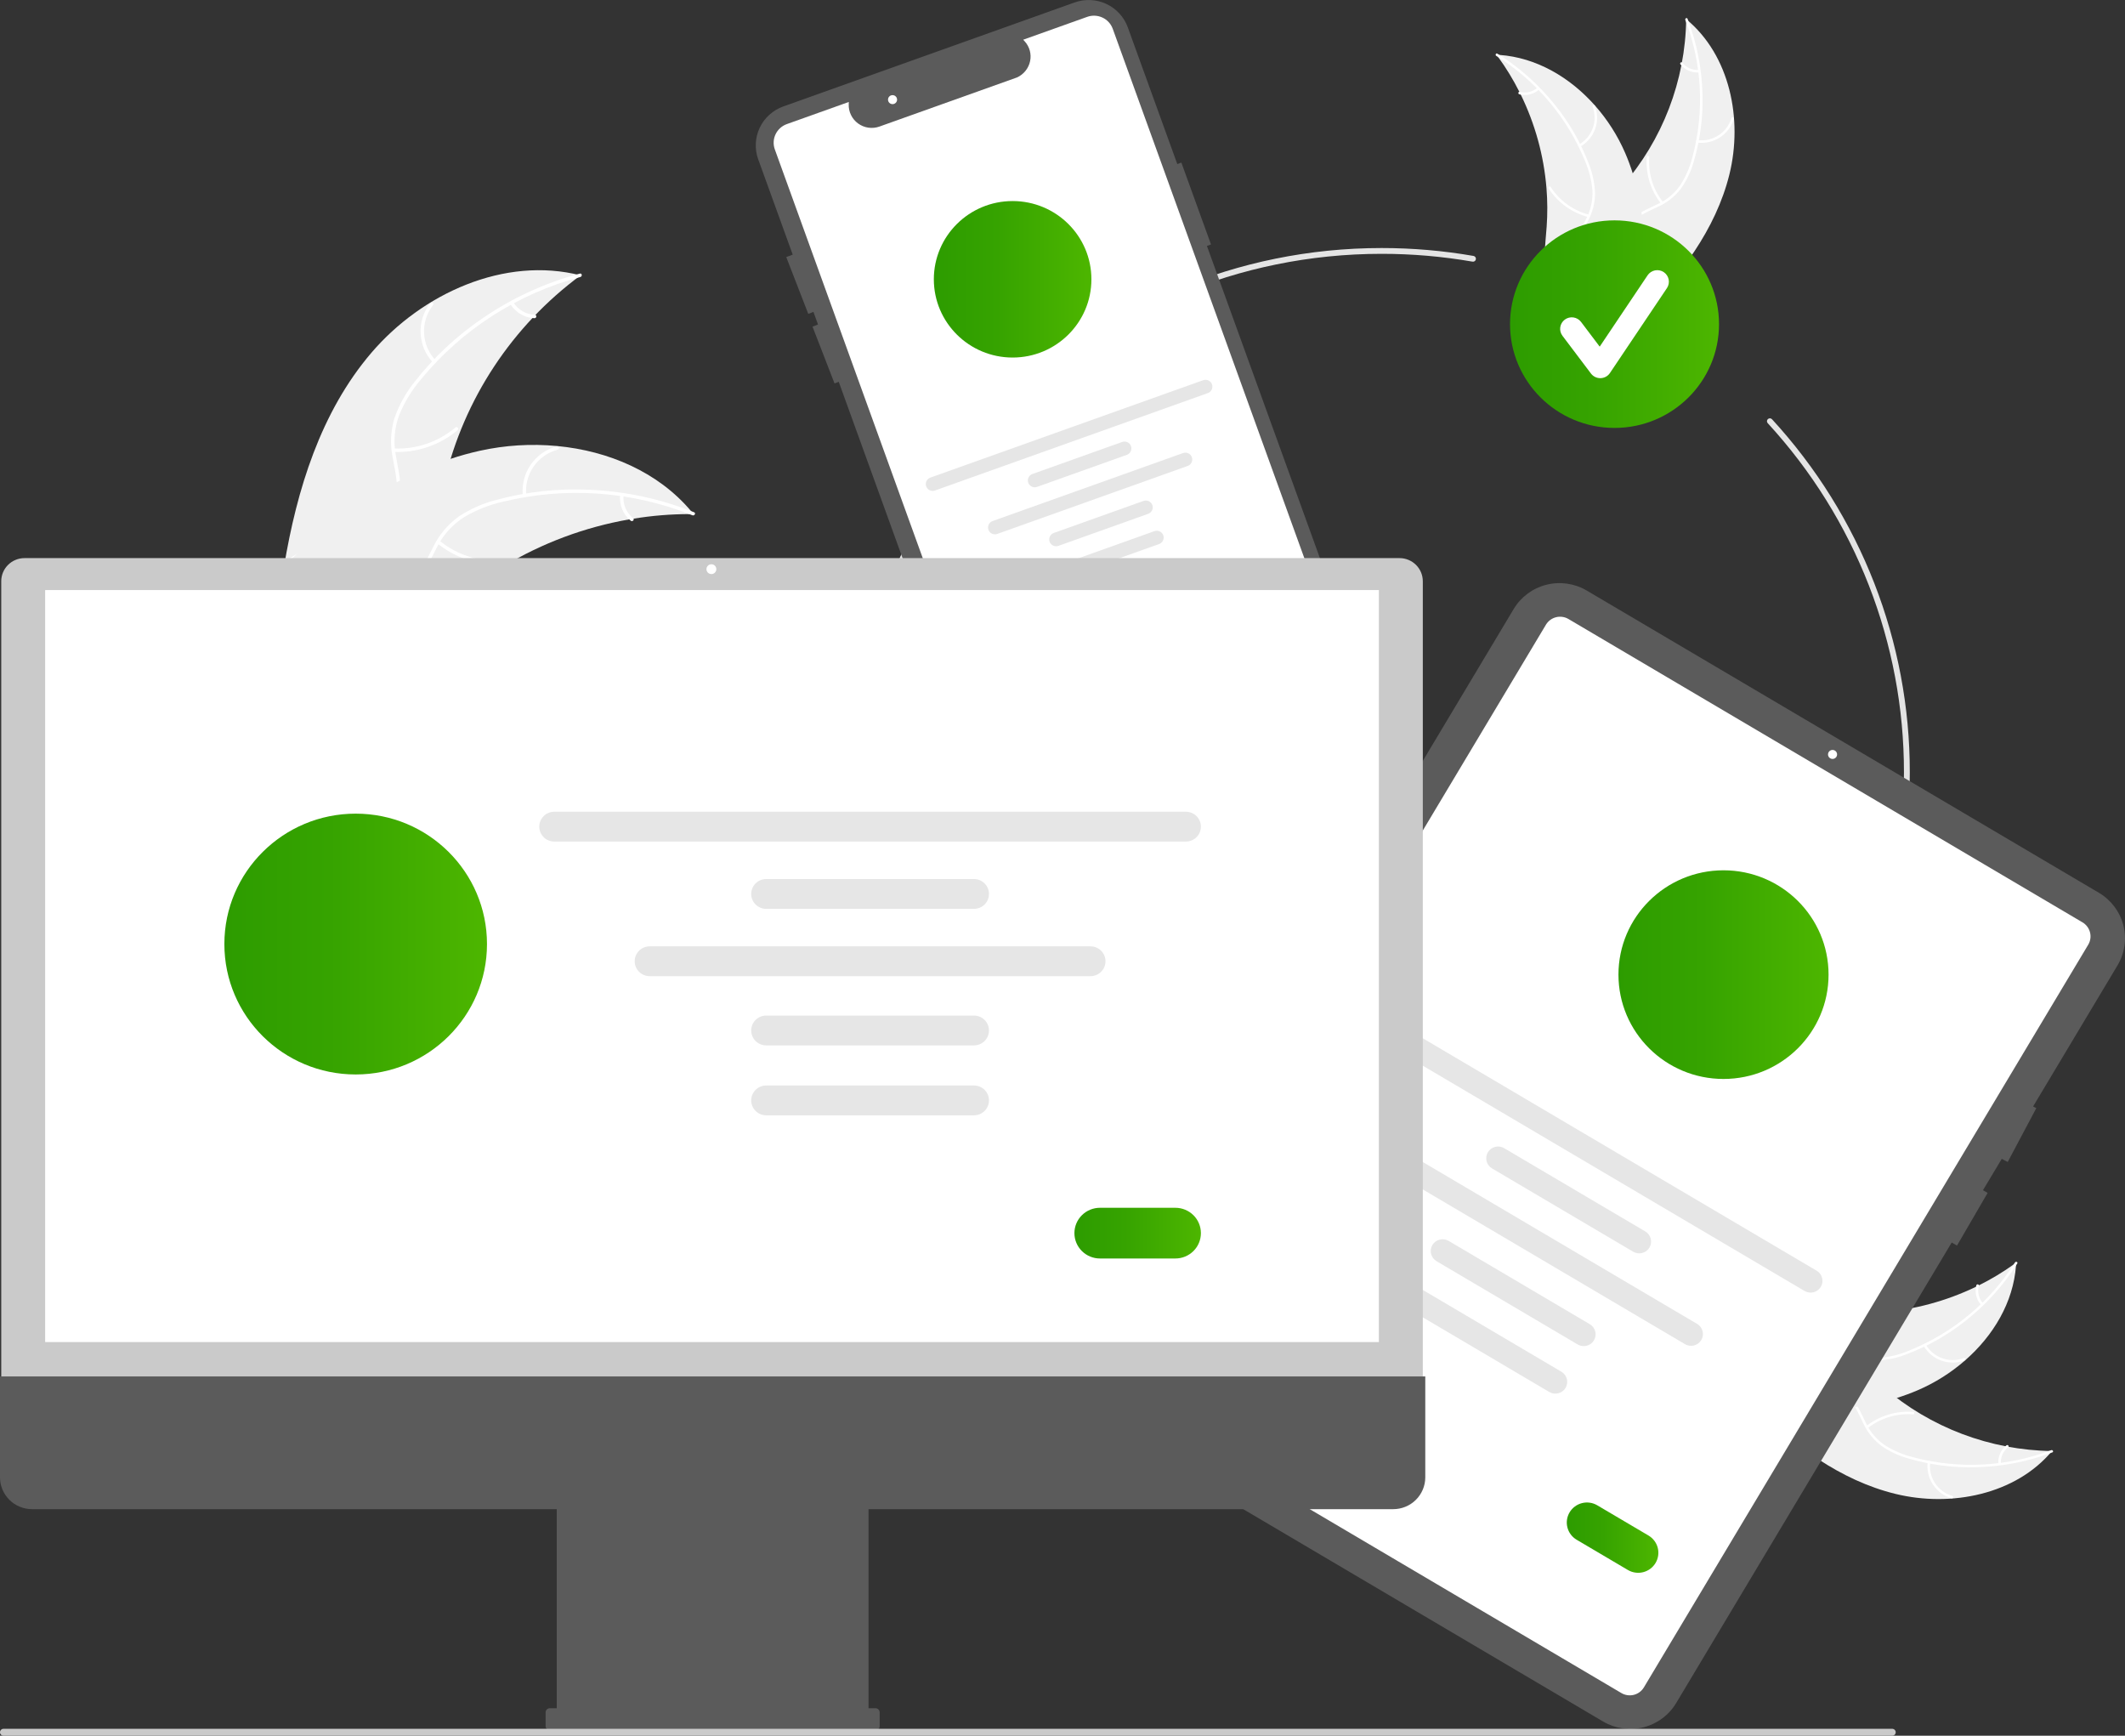 <svg width="300" height="245" viewBox="0 0 300 245" fill="none" xmlns="http://www.w3.org/2000/svg">
<rect x="0" y="0" width="300" height="245" fill="#333333" stroke="none"/>
<g clip-path="url(#clip0_2559_178)">
<path d="M244.15 24.624C246.066 16.86 244.244 7.807 238.051 2.7C237.93 11.392 234.717 19.761 228.98 26.326C226.758 28.85 224.022 31.428 223.915 34.779C223.848 36.863 224.873 38.866 226.285 40.41C227.697 41.954 229.479 43.109 231.24 44.247L231.498 44.7C237.165 39.024 242.233 32.387 244.15 24.624Z" fill="#F0F0F0"/>
<path d="M237.927 2.814C240.302 8.995 240.655 15.763 238.936 22.155C238.591 23.537 238.028 24.857 237.269 26.066C236.491 27.22 235.416 28.145 234.156 28.747C232.992 29.331 231.734 29.795 230.733 30.65C230.228 31.095 229.823 31.642 229.545 32.253C229.267 32.865 229.122 33.528 229.121 34.199C229.072 35.87 229.632 37.459 230.233 38.995C230.901 40.699 231.622 42.459 231.468 44.326C231.449 44.552 231.803 44.567 231.822 44.342C232.091 41.094 229.87 38.352 229.518 35.202C229.353 33.733 229.634 32.205 230.728 31.134C231.685 30.197 232.982 29.717 234.166 29.136C235.403 28.567 236.482 27.705 237.308 26.627C238.127 25.461 238.74 24.165 239.121 22.794C240.028 19.722 240.443 16.528 240.351 13.328C240.266 9.675 239.552 6.064 238.241 2.65C238.16 2.439 237.846 2.604 237.927 2.814Z" fill="white"/>
<path d="M239.612 20.129C240.731 20.27 241.864 20.011 242.809 19.398C243.753 18.786 244.448 17.86 244.769 16.786C244.833 16.569 244.496 16.46 244.432 16.677C244.135 17.678 243.487 18.54 242.606 19.109C241.726 19.677 240.669 19.914 239.628 19.777C239.401 19.747 239.387 20.099 239.612 20.129Z" fill="white"/>
<path d="M234.785 28.527C233.356 26.73 232.661 24.464 232.84 22.181C232.858 21.955 232.504 21.939 232.486 22.165C232.304 24.541 233.032 26.898 234.523 28.765C234.665 28.943 234.926 28.704 234.785 28.527Z" fill="white"/>
<path d="M239.838 9.87C239.394 9.906 238.947 9.83 238.539 9.652C238.131 9.474 237.774 9.197 237.5 8.848C237.36 8.668 237.099 8.907 237.238 9.085C237.543 9.47 237.937 9.775 238.388 9.973C238.838 10.171 239.331 10.257 239.822 10.222C239.869 10.223 239.914 10.206 239.948 10.175C239.983 10.143 240.004 10.1 240.007 10.054C240.009 10.008 239.992 9.962 239.961 9.928C239.929 9.893 239.885 9.873 239.838 9.87Z" fill="white"/>
<path d="M211.271 7.726C211.355 7.84 211.439 7.955 211.522 8.072C212.645 9.619 213.641 11.253 214.497 12.96C214.566 13.091 214.633 13.224 214.697 13.357C216.718 17.49 217.948 21.959 218.325 26.538C218.473 28.36 218.482 30.191 218.351 32.014C218.169 34.532 217.77 37.248 218.418 39.609C218.483 39.857 218.563 40.099 218.658 40.337L230.921 44.978C230.955 44.975 230.987 44.974 231.02 44.971L231.501 45.179C231.515 45.085 231.527 44.988 231.54 44.894C231.548 44.84 231.553 44.785 231.561 44.73C231.566 44.694 231.57 44.657 231.576 44.625C231.578 44.612 231.579 44.6 231.58 44.591C231.586 44.558 231.588 44.527 231.593 44.497C231.661 43.953 231.725 43.408 231.785 42.861C231.786 42.859 231.786 42.859 231.785 42.855C232.285 38.693 232.286 34.487 231.788 30.326C231.771 30.201 231.756 30.075 231.734 29.949C231.476 28.092 231.066 26.26 230.507 24.47C230.198 23.491 229.84 22.528 229.433 21.584C228.376 19.149 226.941 16.894 225.179 14.902C221.665 10.932 216.913 8.121 211.671 7.75C211.537 7.741 211.406 7.732 211.271 7.726Z" fill="#F0F0F0"/>
<path d="M211.239 7.891C216.883 11.406 221.268 16.599 223.772 22.73C224.334 24.041 224.685 25.431 224.812 26.85C224.89 28.236 224.593 29.618 223.951 30.852C223.377 32.014 222.653 33.136 222.373 34.417C222.239 35.075 222.247 35.753 222.396 36.408C222.545 37.062 222.831 37.678 223.237 38.215C224.212 39.578 225.622 40.513 227.033 41.379C228.6 42.341 230.243 43.315 231.251 44.897C231.373 45.089 231.666 44.89 231.544 44.698C229.789 41.945 226.353 41.083 224.162 38.779C223.14 37.704 222.438 36.316 222.662 34.806C222.858 33.486 223.603 32.328 224.195 31.156C224.839 29.962 225.178 28.629 225.183 27.275C225.13 25.854 224.833 24.452 224.306 23.13C223.168 20.135 221.563 17.337 219.549 14.837C217.266 11.971 214.507 9.514 211.39 7.572C211.197 7.452 211.047 7.771 211.239 7.891Z" fill="white"/>
<path d="M223.083 20.709C224.062 20.152 224.81 19.268 225.193 18.214C225.576 17.161 225.569 16.006 225.174 14.957C225.094 14.745 224.758 14.859 224.839 15.072C225.209 16.048 225.215 17.123 224.856 18.104C224.497 19.084 223.797 19.905 222.882 20.418C222.684 20.53 222.886 20.82 223.083 20.709Z" fill="white"/>
<path d="M224.321 30.3C222.091 29.72 220.162 28.326 218.921 26.396C218.798 26.204 218.505 26.404 218.628 26.595C219.924 28.601 221.934 30.047 224.256 30.647C224.478 30.704 224.542 30.357 224.321 30.3Z" fill="white"/>
<path d="M217.044 12.383C216.71 12.676 216.309 12.883 215.875 12.985C215.441 13.086 214.988 13.079 214.557 12.964C214.337 12.904 214.273 13.251 214.492 13.31C214.969 13.435 215.468 13.443 215.948 13.331C216.428 13.22 216.873 12.994 217.245 12.673C217.282 12.646 217.308 12.605 217.316 12.56C217.325 12.514 217.316 12.467 217.291 12.428C217.264 12.39 217.223 12.364 217.177 12.355C217.131 12.347 217.083 12.356 217.044 12.383Z" fill="white"/>
<path d="M195.056 183.087C153.943 183.087 120.494 149.873 120.494 109.048C120.494 68.223 153.943 35.01 195.056 35.01C199.403 35.009 203.741 35.382 208.023 36.125C208.076 36.134 208.127 36.154 208.173 36.183C208.219 36.211 208.259 36.249 208.29 36.293C208.321 36.337 208.343 36.387 208.355 36.439C208.367 36.492 208.368 36.546 208.359 36.599C208.349 36.652 208.33 36.703 208.3 36.748C208.271 36.793 208.234 36.833 208.189 36.863C208.145 36.894 208.095 36.916 208.042 36.928C207.989 36.939 207.934 36.94 207.881 36.931C203.646 36.196 199.355 35.827 195.056 35.828C154.397 35.828 121.318 68.674 121.318 109.048C121.318 149.422 154.397 182.269 195.056 182.269C235.716 182.269 268.794 149.422 268.794 109.048C268.813 90.8 261.95 73.205 249.559 59.729C249.486 59.649 249.448 59.543 249.453 59.435C249.458 59.327 249.507 59.226 249.587 59.153C249.667 59.08 249.774 59.042 249.882 59.047C249.991 59.051 250.094 59.098 250.167 59.178C262.698 72.805 269.637 90.596 269.618 109.048C269.618 149.873 236.17 183.087 195.056 183.087Z" fill="#E4E4E4"/>
<path d="M227.932 60.402C236.08 60.402 242.685 53.844 242.685 45.754C242.685 37.663 236.08 31.105 227.932 31.105C219.785 31.105 213.18 37.663 213.18 45.754C213.18 53.844 219.785 60.402 227.932 60.402Z" fill="url(#paint0_linear_2559_178)"/>
<path d="M225.92 53.377C225.665 53.377 225.414 53.319 225.186 53.205C224.958 53.092 224.76 52.928 224.607 52.726L220.583 47.397C220.453 47.226 220.359 47.031 220.306 46.824C220.252 46.616 220.24 46.401 220.271 46.189C220.301 45.977 220.374 45.773 220.483 45.589C220.593 45.405 220.738 45.244 220.911 45.116C221.083 44.987 221.279 44.894 221.488 44.841C221.697 44.788 221.914 44.776 222.127 44.806C222.341 44.837 222.546 44.908 222.731 45.017C222.917 45.126 223.079 45.27 223.208 45.442L225.841 48.928L232.604 38.855C232.846 38.497 233.221 38.249 233.647 38.165C234.073 38.081 234.515 38.168 234.877 38.407C235.238 38.647 235.489 39.018 235.575 39.441C235.661 39.864 235.574 40.303 235.335 40.663L227.285 52.652C227.14 52.869 226.944 53.048 226.714 53.174C226.485 53.3 226.228 53.37 225.965 53.377C225.95 53.377 225.935 53.377 225.92 53.377Z" fill="white"/>
<path d="M193.138 97.559L170.389 34.715L170.966 34.509L166.782 22.951L166.205 23.157L159.22 3.862C158.959 3.141 158.558 2.479 158.039 1.912C157.52 1.345 156.894 0.886 156.197 0.559C155.499 0.233 154.744 0.046 153.973 0.01C153.203 -0.027 152.433 0.088 151.707 0.347L110.582 15.026C109.856 15.285 109.189 15.683 108.618 16.198C108.047 16.713 107.584 17.335 107.256 18.028C106.927 18.721 106.739 19.471 106.702 20.236C106.665 21.001 106.781 21.765 107.041 22.486L111.912 35.94L111 36.288L114.109 44.304L114.839 44.025L115.484 45.808L114.708 46.105L117.816 54.122L118.411 53.894L140.959 116.183C141.219 116.904 141.62 117.568 142.138 118.135C142.657 118.703 143.283 119.163 143.981 119.489C144.679 119.816 145.435 120.002 146.206 120.038C146.976 120.074 147.747 119.958 148.472 119.698L189.598 105.019C191.062 104.494 192.257 103.414 192.921 102.016C193.585 100.617 193.663 99.014 193.138 97.559Z" fill="#5B5B5B"/>
<path d="M146.309 117.626C145.73 117.625 145.165 117.447 144.692 117.116C144.218 116.785 143.859 116.317 143.663 115.776L109.387 21.09C109.135 20.393 109.172 19.625 109.49 18.954C109.808 18.284 110.381 17.766 111.083 17.516L119.833 14.392L119.82 14.696C119.798 15.224 119.907 15.749 120.137 16.225C120.367 16.702 120.711 17.114 121.14 17.427C121.568 17.74 122.068 17.944 122.594 18.02C123.12 18.096 123.658 18.042 124.158 17.863L143.577 10.932C144.046 10.719 144.458 10.399 144.779 9.998C145.1 9.598 145.322 9.128 145.426 8.626C145.529 8.133 145.514 7.623 145.381 7.137C145.247 6.651 145 6.204 144.66 5.831L144.455 5.604L153.493 2.378C154.196 2.128 154.969 2.166 155.644 2.481C156.319 2.797 156.84 3.366 157.093 4.063L189.795 94.4C190.463 96.251 190.364 98.289 189.52 100.067C188.676 101.845 187.156 103.219 185.294 103.886L147.263 117.46C146.957 117.57 146.634 117.626 146.309 117.626Z" fill="white"/>
<path d="M142.959 50.468C149.102 50.468 154.081 45.523 154.081 39.423C154.081 33.324 149.102 28.379 142.959 28.379C136.816 28.379 131.836 33.324 131.836 39.423C131.836 45.523 136.816 50.468 142.959 50.468Z" fill="url(#paint1_linear_2559_178)"/>
<path d="M170.52 55.485L132.002 69.233C131.882 69.276 131.754 69.296 131.627 69.29C131.499 69.284 131.373 69.253 131.257 69.199C131.142 69.145 131.038 69.069 130.952 68.975C130.865 68.881 130.799 68.771 130.756 68.651C130.712 68.532 130.693 68.405 130.699 68.278C130.706 68.151 130.737 68.027 130.792 67.912C130.846 67.797 130.923 67.694 131.018 67.609C131.113 67.523 131.224 67.457 131.344 67.415L169.862 53.666C170.105 53.581 170.372 53.594 170.605 53.703C170.837 53.812 171.017 54.009 171.104 54.25C171.191 54.49 171.179 54.755 171.069 54.987C170.96 55.219 170.762 55.398 170.52 55.485Z" fill="#E6E6E6"/>
<path d="M159.082 64.202L146.412 68.724C146.292 68.767 146.164 68.786 146.036 68.781C145.909 68.775 145.783 68.744 145.668 68.69C145.552 68.636 145.448 68.559 145.362 68.466C145.276 68.372 145.209 68.262 145.166 68.142C145.122 68.023 145.103 67.896 145.11 67.769C145.116 67.642 145.147 67.518 145.202 67.403C145.256 67.288 145.333 67.185 145.428 67.1C145.523 67.014 145.634 66.948 145.754 66.906L158.424 62.383C158.666 62.297 158.934 62.309 159.167 62.419C159.401 62.528 159.581 62.725 159.668 62.966C159.756 63.207 159.743 63.473 159.633 63.704C159.523 63.936 159.325 64.115 159.082 64.202Z" fill="#E6E6E6"/>
<path d="M162.095 72.526L149.426 77.049C149.305 77.091 149.178 77.111 149.05 77.105C148.923 77.099 148.797 77.067 148.682 77.013C148.566 76.959 148.462 76.883 148.377 76.789C148.291 76.695 148.224 76.586 148.181 76.466C148.138 76.347 148.119 76.22 148.125 76.094C148.131 75.967 148.162 75.842 148.216 75.728C148.271 75.613 148.347 75.51 148.442 75.425C148.537 75.339 148.647 75.273 148.767 75.23L161.437 70.708C161.68 70.621 161.947 70.634 162.181 70.743C162.414 70.853 162.594 71.049 162.682 71.29C162.769 71.532 162.756 71.797 162.646 72.029C162.536 72.261 162.338 72.44 162.095 72.526Z" fill="#E6E6E6"/>
<path d="M163.638 76.79L150.969 81.312C150.849 81.356 150.721 81.375 150.593 81.369C150.465 81.363 150.34 81.332 150.224 81.278C150.108 81.224 150.004 81.148 149.918 81.054C149.832 80.96 149.765 80.85 149.722 80.731C149.679 80.611 149.66 80.484 149.666 80.357C149.672 80.23 149.703 80.106 149.758 79.991C149.813 79.876 149.89 79.773 149.984 79.688C150.079 79.603 150.19 79.537 150.311 79.494L162.98 74.972C163.101 74.928 163.228 74.909 163.356 74.915C163.484 74.921 163.609 74.952 163.725 75.006C163.841 75.06 163.945 75.136 164.031 75.23C164.117 75.324 164.184 75.434 164.227 75.553C164.27 75.673 164.289 75.8 164.283 75.927C164.277 76.054 164.246 76.178 164.191 76.293C164.136 76.408 164.059 76.511 163.965 76.596C163.87 76.681 163.759 76.747 163.638 76.79Z" fill="#E6E6E6"/>
<path d="M167.673 65.769L140.792 75.364C140.672 75.407 140.544 75.427 140.417 75.421C140.289 75.415 140.163 75.384 140.048 75.33C139.932 75.276 139.828 75.2 139.742 75.106C139.656 75.012 139.589 74.902 139.546 74.782C139.502 74.663 139.483 74.536 139.489 74.409C139.496 74.282 139.527 74.158 139.582 74.043C139.636 73.928 139.713 73.825 139.808 73.74C139.903 73.654 140.014 73.588 140.134 73.546L167.015 63.951C167.135 63.908 167.263 63.889 167.391 63.895C167.518 63.9 167.644 63.931 167.76 63.985C167.875 64.039 167.979 64.115 168.066 64.209C168.152 64.303 168.218 64.413 168.262 64.533C168.305 64.652 168.324 64.779 168.318 64.906C168.312 65.033 168.28 65.157 168.226 65.272C168.171 65.387 168.094 65.49 167.999 65.576C167.904 65.661 167.793 65.727 167.673 65.769Z" fill="#E6E6E6"/>
<path d="M162.259 87.141L157.658 88.782C157.245 88.93 156.791 88.908 156.394 88.722C155.997 88.536 155.691 88.202 155.543 87.792C155.394 87.382 155.416 86.93 155.603 86.537C155.79 86.142 156.126 85.838 156.539 85.691L161.139 84.049C161.552 83.902 162.007 83.923 162.403 84.109C162.8 84.295 163.106 84.629 163.255 85.039C163.403 85.449 163.381 85.901 163.195 86.295C163.008 86.689 162.671 86.993 162.259 87.141Z" fill="url(#paint2_linear_2559_178)"/>
<path d="M126.007 14.699C126.36 14.699 126.647 14.414 126.647 14.063C126.647 13.713 126.36 13.428 126.007 13.428C125.654 13.428 125.367 13.713 125.367 14.063C125.367 14.414 125.654 14.699 126.007 14.699Z" fill="white"/>
<path d="M52.434 49.791C59.604 41.411 71.238 36.129 81.963 38.867C72.303 46.009 65.498 56.313 62.753 67.957C61.71 72.451 61.022 77.557 57.347 80.378C55.061 82.133 51.986 82.613 49.114 82.294C46.242 81.976 43.508 80.935 40.811 79.904L40.094 79.983C41.898 69.133 45.264 58.172 52.434 49.791Z" fill="#F0F0F0"/>
<path d="M81.936 39.096C73.082 41.451 65.2 46.516 59.409 53.572C58.135 55.069 57.107 56.757 56.362 58.572C55.695 60.363 55.522 62.299 55.863 64.179C56.145 65.938 56.638 67.705 56.485 69.502C56.393 70.42 56.106 71.309 55.643 72.11C55.181 72.91 54.553 73.605 53.801 74.148C51.964 75.549 49.728 76.211 47.52 76.783C45.068 77.418 42.511 78.039 40.54 79.715C40.301 79.918 39.998 79.538 40.236 79.335C43.665 76.42 48.535 76.667 52.354 74.518C54.137 73.515 55.626 71.973 55.946 69.898C56.227 68.083 55.719 66.26 55.418 64.482C55.059 62.653 55.156 60.764 55.701 58.981C56.35 57.134 57.311 55.41 58.543 53.884C61.26 50.403 64.512 47.368 68.179 44.89C72.348 42.039 76.978 39.917 81.867 38.617C82.17 38.536 82.237 39.017 81.936 39.096Z" fill="white"/>
<path d="M61.139 51.191C60.078 50.066 59.455 48.603 59.381 47.063C59.307 45.524 59.786 44.009 60.733 42.788C60.925 42.541 61.32 42.827 61.127 43.073C60.243 44.209 59.797 45.62 59.869 47.054C59.941 48.487 60.527 49.848 61.521 50.89C61.736 51.117 61.353 51.417 61.139 51.191Z" fill="white"/>
<path d="M55.601 63.306C58.771 63.439 61.875 62.38 64.294 60.342C64.534 60.14 64.837 60.519 64.598 60.721C62.076 62.838 58.844 63.933 55.546 63.787C55.231 63.773 55.289 63.292 55.601 63.306Z" fill="white"/>
<path d="M72.473 42.67C72.792 43.19 73.236 43.624 73.765 43.931C74.295 44.239 74.893 44.412 75.506 44.433C75.82 44.443 75.763 44.925 75.45 44.915C74.773 44.888 74.113 44.697 73.527 44.358C72.942 44.019 72.448 43.543 72.091 42.971C72.053 42.92 72.035 42.856 72.043 42.793C72.05 42.73 72.081 42.672 72.13 42.631C72.181 42.591 72.245 42.573 72.31 42.58C72.374 42.587 72.433 42.62 72.473 42.67Z" fill="white"/>
<path d="M97.912 72.565C97.716 72.564 97.519 72.563 97.32 72.566C94.678 72.569 92.041 72.785 89.435 73.212C89.233 73.242 89.028 73.275 88.828 73.311C82.559 74.406 76.55 76.648 71.105 79.922C68.94 81.227 66.878 82.694 64.936 84.309C62.255 86.54 59.528 89.171 56.355 90.358C56.025 90.485 55.688 90.592 55.345 90.678L40.247 80.845C40.224 80.806 40.198 80.77 40.175 80.73L39.554 80.365C39.648 80.275 39.748 80.183 39.842 80.093C39.897 80.04 39.955 79.99 40.009 79.937C40.047 79.903 40.084 79.869 40.116 79.835C40.128 79.824 40.141 79.813 40.151 79.805C40.183 79.771 40.216 79.744 40.245 79.714C40.801 79.201 41.362 78.69 41.927 78.183C41.929 78.179 41.929 78.179 41.935 78.178C46.251 74.321 50.929 70.789 55.999 68.073C56.151 67.992 56.306 67.906 56.465 67.829C58.757 66.618 61.145 65.595 63.605 64.769C64.953 64.322 66.324 63.943 67.711 63.633C71.296 62.839 74.985 62.61 78.642 62.955C85.933 63.642 92.92 66.638 97.562 72.141C97.68 72.281 97.796 72.42 97.912 72.565Z" fill="#F0F0F0"/>
<path d="M97.753 72.733C89.255 69.319 79.89 68.651 70.989 70.823C69.064 71.257 67.22 71.989 65.525 72.993C63.906 74.024 62.594 75.467 61.726 77.171C60.885 78.745 60.207 80.451 58.995 81.793C58.365 82.472 57.597 83.01 56.742 83.373C55.888 83.735 54.965 83.915 54.036 83.899C51.719 83.919 49.533 83.111 47.423 82.247C45.08 81.288 42.661 80.255 40.072 80.415C39.758 80.434 39.746 79.95 40.06 79.93C44.565 79.653 48.303 82.761 52.656 83.329C54.687 83.594 56.811 83.253 58.325 81.787C59.65 80.506 60.349 78.748 61.188 77.147C62.01 75.472 63.232 74.022 64.749 72.924C66.387 71.838 68.199 71.036 70.108 70.554C74.388 69.399 78.825 68.92 83.255 69.133C88.312 69.35 93.295 70.423 97.988 72.308C98.279 72.425 98.041 72.849 97.753 72.733Z" fill="white"/>
<path d="M73.814 69.956C73.649 68.423 74.039 66.883 74.913 65.609C75.787 64.336 77.089 63.412 78.585 63.004C78.888 62.922 79.03 63.386 78.727 63.468C77.332 63.845 76.12 64.706 75.309 65.893C74.497 67.081 74.14 68.517 74.302 69.944C74.336 70.254 73.848 70.264 73.814 69.956Z" fill="white"/>
<path d="M62.047 76.318C64.497 78.319 67.617 79.33 70.785 79.148C71.099 79.13 71.111 79.615 70.797 79.633C67.501 79.816 64.256 78.757 61.711 76.669C61.468 76.47 61.806 76.12 62.047 76.318Z" fill="white"/>
<path d="M88.03 69.928C87.969 70.534 88.061 71.146 88.297 71.708C88.533 72.27 88.906 72.766 89.382 73.149C89.627 73.345 89.289 73.695 89.046 73.501C88.521 73.074 88.11 72.527 87.848 71.906C87.586 71.285 87.481 70.611 87.542 69.94C87.542 69.877 87.567 69.816 87.611 69.769C87.655 69.723 87.716 69.696 87.78 69.692C87.844 69.691 87.907 69.715 87.954 69.759C88 69.803 88.028 69.864 88.03 69.928Z" fill="white"/>
<path d="M267.62 210.873C275.438 212.776 284.556 210.967 289.698 204.817C280.945 204.697 272.517 201.506 265.905 195.81C263.363 193.604 260.768 190.887 257.393 190.78C255.294 190.714 253.277 191.731 251.722 193.134C250.167 194.536 249.004 196.305 247.858 198.054L247.401 198.31C253.118 203.938 259.802 208.97 267.62 210.873Z" fill="#F0F0F0"/>
<path d="M289.584 204.694C283.359 207.052 276.544 207.403 270.106 205.696C268.714 205.353 267.385 204.794 266.168 204.04C265.006 203.268 264.074 202.2 263.468 200.949C262.879 199.794 262.412 198.544 261.551 197.551C261.103 197.049 260.553 196.647 259.937 196.371C259.321 196.095 258.653 195.951 257.978 195.949C256.294 195.901 254.694 196.457 253.148 197.054C251.431 197.717 249.658 198.433 247.779 198.28C247.551 198.261 247.536 198.613 247.763 198.632C251.033 198.899 253.795 196.693 256.967 196.344C258.447 196.18 259.985 196.459 261.064 197.546C262.008 198.496 262.491 199.784 263.076 200.959C263.649 202.188 264.517 203.259 265.603 204.079C266.777 204.892 268.082 205.501 269.463 205.879C272.556 206.78 275.773 207.192 278.996 207.101C282.674 207.016 286.311 206.308 289.749 205.006C289.962 204.925 289.796 204.614 289.584 204.694Z" fill="white"/>
<path d="M272.147 206.367C272.005 207.478 272.266 208.603 272.882 209.541C273.499 210.48 274.431 211.169 275.513 211.488C275.732 211.552 275.842 211.217 275.622 211.153C274.615 210.858 273.746 210.215 273.174 209.341C272.601 208.466 272.363 207.417 272.501 206.383C272.531 206.158 272.176 206.143 272.147 206.367Z" fill="white"/>
<path d="M263.689 201.574C265.499 200.155 267.781 199.465 270.08 199.643C270.308 199.661 270.324 199.309 270.096 199.291C267.703 199.111 265.33 199.833 263.449 201.314C263.27 201.455 263.511 201.714 263.689 201.574Z" fill="white"/>
<path d="M282.478 206.592C282.442 206.151 282.518 205.707 282.698 205.302C282.877 204.897 283.156 204.543 283.507 204.271C283.688 204.132 283.448 203.872 283.268 204.01C282.881 204.313 282.574 204.705 282.374 205.152C282.175 205.599 282.089 206.088 282.123 206.576C282.123 206.622 282.14 206.667 282.171 206.701C282.203 206.735 282.246 206.756 282.292 206.76C282.339 206.762 282.385 206.745 282.42 206.714C282.454 206.682 282.475 206.639 282.478 206.592Z" fill="white"/>
<path d="M284.637 178.225C284.522 178.308 284.407 178.392 284.288 178.475C282.731 179.59 281.085 180.578 279.367 181.429C279.235 181.497 279.1 181.564 278.967 181.628C274.805 183.634 270.304 184.855 265.693 185.23C263.858 185.377 262.014 185.386 260.178 185.255C257.642 185.075 254.906 184.679 252.528 185.322C252.28 185.387 252.035 185.466 251.796 185.561L247.122 197.738C247.125 197.771 247.126 197.803 247.129 197.836L246.92 198.314C247.014 198.327 247.112 198.339 247.206 198.352C247.261 198.36 247.317 198.365 247.371 198.373C247.408 198.378 247.445 198.382 247.478 198.388C247.49 198.39 247.502 198.391 247.512 198.391C247.545 198.398 247.576 198.4 247.606 198.405C248.154 198.472 248.703 198.536 249.254 198.596C249.256 198.597 249.256 198.597 249.26 198.595C253.451 199.091 257.687 199.092 261.878 198.598C262.003 198.581 262.131 198.566 262.258 198.544C264.127 198.288 265.972 197.881 267.775 197.327C268.761 197.02 269.731 196.664 270.681 196.259C273.133 195.211 275.404 193.785 277.41 192.035C281.409 188.547 284.24 183.827 284.613 178.623C284.622 178.49 284.631 178.359 284.637 178.225Z" fill="#F0F0F0"/>
<path d="M284.471 178.193C280.93 183.798 275.702 188.152 269.527 190.638C268.207 191.197 266.807 191.545 265.378 191.671C263.982 191.749 262.59 191.454 261.348 190.817C260.178 190.246 259.047 189.528 257.757 189.249C257.095 189.117 256.412 189.124 255.753 189.272C255.094 189.42 254.473 189.705 253.933 190.107C252.56 191.075 251.619 192.476 250.746 193.877C249.778 195.433 248.797 197.064 247.203 198.065C247.01 198.186 247.211 198.477 247.403 198.356C250.176 196.614 251.044 193.202 253.365 191.026C254.447 190.011 255.845 189.314 257.365 189.536C258.695 189.731 259.861 190.471 261.041 191.059C262.244 191.698 263.586 192.034 264.95 192.04C266.381 191.987 267.792 191.692 269.124 191.169C272.14 190.039 274.959 188.445 277.476 186.445C280.362 184.178 282.836 181.439 284.792 178.344C284.913 178.152 284.591 178.003 284.471 178.193Z" fill="white"/>
<path d="M271.563 189.954C272.123 190.926 273.014 191.669 274.075 192.049C275.136 192.43 276.299 192.423 277.355 192.031C277.569 191.951 277.454 191.617 277.24 191.698C276.256 192.065 275.173 192.071 274.186 191.714C273.199 191.358 272.372 190.663 271.855 189.755C271.743 189.558 271.451 189.758 271.563 189.954Z" fill="white"/>
<path d="M261.903 191.184C262.488 188.969 263.892 187.054 265.836 185.821C266.028 185.699 265.828 185.408 265.635 185.53C263.615 186.817 262.158 188.813 261.555 191.119C261.497 191.339 261.846 191.402 261.903 191.184Z" fill="white"/>
<path d="M279.948 183.957C279.652 183.626 279.444 183.227 279.342 182.796C279.239 182.365 279.247 181.916 279.363 181.488C279.423 181.269 279.074 181.206 279.014 181.424C278.888 181.897 278.88 182.393 278.992 182.869C279.104 183.346 279.332 183.788 279.655 184.157C279.683 184.194 279.724 184.219 279.769 184.228C279.815 184.236 279.863 184.227 279.902 184.202C279.94 184.176 279.967 184.135 279.976 184.089C279.984 184.043 279.974 183.996 279.948 183.957Z" fill="white"/>
<path d="M298.947 136.257L287.026 156.178L287.479 156.415L283.442 164.015L282.601 163.573L279.948 168.003L280.607 168.38L276.282 175.816L275.532 175.387L236.632 240.394C235.612 242.095 233.954 243.325 232.022 243.813C230.089 244.302 228.041 244.009 226.325 242.999L154.008 200.331C152.295 199.318 151.056 197.671 150.564 195.753C150.072 193.834 150.367 191.799 151.384 190.096L213.699 85.959C214.719 84.258 216.378 83.028 218.31 82.54C220.242 82.051 222.291 82.344 224.006 83.354L296.323 126.022C298.036 127.036 299.274 128.682 299.766 130.601C300.258 132.519 299.963 134.553 298.947 136.257Z" fill="#5B5B5B"/>
<path d="M228.903 238.979L156.331 196.161C155.803 195.849 155.422 195.341 155.27 194.75C155.118 194.158 155.209 193.531 155.523 193.006L218.251 88.176C218.566 87.652 219.077 87.273 219.672 87.123C220.268 86.972 220.899 87.062 221.428 87.373L294 130.192C294.528 130.504 294.91 131.012 295.061 131.603C295.213 132.194 295.122 132.821 294.809 133.346L232.08 238.176C231.766 238.701 231.254 239.08 230.659 239.23C230.063 239.381 229.432 239.291 228.903 238.979Z" fill="white"/>
<path d="M258.713 107.126C259.066 107.126 259.353 106.841 259.353 106.49C259.353 106.14 259.066 105.855 258.713 105.855C258.36 105.855 258.073 106.14 258.073 106.49C258.073 106.841 258.36 107.126 258.713 107.126Z" fill="white"/>
<path d="M254.754 182.219L194.175 146.477C193.985 146.366 193.819 146.218 193.686 146.043C193.553 145.868 193.457 145.669 193.402 145.457C193.347 145.245 193.335 145.024 193.367 144.807C193.398 144.591 193.472 144.382 193.585 144.194C193.697 144.006 193.846 143.841 194.023 143.711C194.2 143.58 194.401 143.485 194.615 143.431C194.828 143.377 195.051 143.366 195.269 143.398C195.487 143.43 195.697 143.504 195.886 143.617L256.465 179.36C256.655 179.471 256.821 179.618 256.954 179.793C257.086 179.968 257.183 180.167 257.237 180.379C257.292 180.591 257.304 180.812 257.273 181.029C257.242 181.246 257.168 181.454 257.055 181.642C256.942 181.831 256.793 181.995 256.617 182.126C256.44 182.257 256.239 182.352 256.025 182.405C255.811 182.459 255.589 182.47 255.371 182.438C255.153 182.406 254.943 182.332 254.754 182.219Z" fill="#E6E6E6"/>
<path d="M230.565 176.681L210.639 164.924C210.45 164.813 210.285 164.665 210.153 164.49C210.021 164.315 209.925 164.116 209.871 163.905C209.817 163.693 209.805 163.473 209.837 163.256C209.868 163.04 209.942 162.832 210.054 162.644C210.167 162.457 210.315 162.293 210.491 162.162C210.668 162.031 210.868 161.936 211.081 161.882C211.295 161.828 211.516 161.817 211.734 161.848C211.952 161.879 212.161 161.953 212.35 162.064L232.277 173.821C232.466 173.933 232.631 174.08 232.762 174.255C232.894 174.43 232.99 174.629 233.044 174.841C233.098 175.052 233.11 175.273 233.079 175.489C233.047 175.705 232.973 175.913 232.861 176.101C232.749 176.288 232.6 176.452 232.424 176.583C232.248 176.714 232.047 176.809 231.834 176.863C231.621 176.917 231.399 176.928 231.181 176.897C230.964 176.866 230.754 176.792 230.565 176.681Z" fill="#E6E6E6"/>
<path d="M222.731 189.773L202.804 178.017C202.423 177.791 202.147 177.424 202.037 176.997C201.928 176.57 201.993 176.116 202.22 175.737C202.447 175.358 202.817 175.084 203.247 174.975C203.677 174.866 204.134 174.932 204.516 175.157L224.442 186.914C224.631 187.025 224.796 187.173 224.928 187.348C225.06 187.522 225.155 187.721 225.21 187.933C225.264 188.145 225.276 188.365 225.244 188.581C225.213 188.797 225.139 189.005 225.026 189.193C224.914 189.381 224.765 189.545 224.589 189.676C224.413 189.806 224.213 189.901 224 189.955C223.786 190.009 223.565 190.021 223.347 189.99C223.129 189.958 222.92 189.885 222.731 189.773Z" fill="#E6E6E6"/>
<path d="M218.718 196.479L198.792 184.723C198.602 184.611 198.437 184.464 198.304 184.289C198.172 184.114 198.076 183.915 198.021 183.703C197.967 183.491 197.955 183.27 197.986 183.054C198.018 182.837 198.092 182.629 198.204 182.441C198.317 182.253 198.466 182.089 198.642 181.958C198.819 181.827 199.019 181.732 199.233 181.678C199.446 181.625 199.669 181.613 199.887 181.645C200.105 181.677 200.314 181.751 200.503 181.863L220.429 193.62C220.619 193.731 220.786 193.878 220.918 194.053C221.051 194.228 221.147 194.427 221.202 194.639C221.257 194.851 221.269 195.072 221.238 195.289C221.206 195.506 221.132 195.714 221.02 195.902C220.907 196.091 220.758 196.255 220.581 196.386C220.404 196.517 220.203 196.612 219.99 196.665C219.776 196.719 219.553 196.73 219.335 196.698C219.117 196.666 218.907 196.592 218.718 196.479Z" fill="#E6E6E6"/>
<path d="M237.878 189.729L195.602 164.785C195.222 164.559 194.947 164.192 194.839 163.766C194.731 163.339 194.797 162.887 195.023 162.509C195.249 162.131 195.617 161.857 196.047 161.748C196.476 161.638 196.931 161.702 197.313 161.925L239.59 186.869C239.78 186.98 239.946 187.128 240.078 187.303C240.211 187.477 240.307 187.677 240.362 187.889C240.417 188.101 240.429 188.322 240.398 188.538C240.366 188.755 240.292 188.964 240.18 189.152C240.067 189.34 239.918 189.505 239.741 189.635C239.565 189.766 239.364 189.861 239.15 189.915C238.936 189.969 238.714 189.98 238.495 189.948C238.277 189.916 238.068 189.841 237.878 189.729Z" fill="#E6E6E6"/>
<path d="M229.82 221.607L222.585 217.338C221.936 216.955 221.468 216.331 221.282 215.605C221.096 214.878 221.208 214.108 221.594 213.464C221.98 212.819 222.607 212.353 223.338 212.168C224.07 211.983 224.845 212.093 225.495 212.476L232.73 216.744C233.379 217.128 233.849 217.751 234.035 218.478C234.221 219.205 234.109 219.976 233.724 220.62C233.338 221.265 232.71 221.732 231.978 221.917C231.246 222.102 230.469 221.99 229.82 221.607Z" fill="url(#paint3_linear_2559_178)"/>
<path d="M243.319 152.297C251.51 152.297 258.149 145.704 258.149 137.571C258.149 129.438 251.51 122.845 243.319 122.845C235.129 122.845 228.489 129.438 228.489 137.571C228.489 145.704 235.129 152.297 243.319 152.297Z" fill="url(#paint4_linear_2559_178)"/>
<path d="M0.175 197.412H200.867V82.039C200.866 81.174 200.519 80.346 199.904 79.734C199.288 79.123 198.454 78.779 197.583 78.778H3.458C2.588 78.779 1.753 79.123 1.138 79.734C0.522 80.346 0.176 81.174 0.175 82.039V197.412Z" fill="#CACACA"/>
<path d="M194.666 83.288H6.375V189.434H194.666V83.288Z" fill="white"/>
<path d="M2.69979e-10 194.29V208.527C-6.49146e-06 209.117 0.117 209.702 0.345 210.247C0.572 210.792 0.905 211.288 1.326 211.705C1.746 212.122 2.245 212.453 2.794 212.679C3.343 212.905 3.932 213.021 4.526 213.021H78.6V241.119H77.616C77.539 241.119 77.462 241.134 77.391 241.163C77.32 241.193 77.255 241.236 77.2 241.29C77.146 241.344 77.102 241.408 77.073 241.479C77.043 241.55 77.028 241.626 77.028 241.703V243.657C77.028 243.734 77.043 243.809 77.073 243.88C77.102 243.951 77.145 244.016 77.2 244.07C77.255 244.124 77.32 244.167 77.391 244.196C77.462 244.226 77.539 244.241 77.616 244.241H123.6C123.677 244.241 123.754 244.226 123.825 244.196C123.896 244.167 123.961 244.124 124.016 244.07C124.07 244.016 124.114 243.951 124.143 243.88C124.173 243.809 124.188 243.734 124.188 243.657V241.703C124.188 241.626 124.173 241.55 124.143 241.479C124.114 241.408 124.07 241.344 124.016 241.29C123.961 241.236 123.896 241.193 123.825 241.163C123.754 241.134 123.677 241.119 123.6 241.119H122.616V213.021H196.69C197.284 213.021 197.873 212.905 198.422 212.679C198.971 212.453 199.47 212.122 199.89 211.705C200.31 211.288 200.644 210.792 200.871 210.247C201.099 209.702 201.216 209.117 201.216 208.527V194.29L2.69979e-10 194.29Z" fill="#5B5B5B"/>
<path d="M167.42 118.787H78.253C77.691 118.787 77.151 118.565 76.754 118.171C76.357 117.776 76.133 117.241 76.133 116.682C76.133 116.124 76.357 115.589 76.754 115.194C77.151 114.8 77.691 114.578 78.253 114.578H167.42C167.982 114.578 168.521 114.8 168.919 115.194C169.316 115.589 169.539 116.124 169.539 116.682C169.539 117.241 169.316 117.776 168.919 118.171C168.521 118.565 167.982 118.787 167.42 118.787Z" fill="#E6E6E6"/>
<path d="M137.501 128.287H108.172C107.61 128.287 107.071 128.066 106.673 127.671C106.276 127.276 106.052 126.741 106.052 126.183C106.052 125.625 106.276 125.089 106.673 124.695C107.071 124.3 107.61 124.078 108.172 124.078H137.501C138.064 124.078 138.603 124.3 139 124.695C139.398 125.089 139.621 125.625 139.621 126.183C139.621 126.741 139.398 127.276 139 127.671C138.603 128.066 138.064 128.287 137.501 128.287Z" fill="#E6E6E6"/>
<path d="M137.501 147.559H108.172C107.61 147.559 107.071 147.337 106.673 146.942C106.276 146.547 106.052 146.012 106.052 145.454C106.052 144.896 106.276 144.36 106.673 143.966C107.071 143.571 107.61 143.349 108.172 143.349H137.501C138.064 143.349 138.603 143.571 139 143.966C139.398 144.36 139.621 144.896 139.621 145.454C139.621 146.012 139.398 146.547 139 146.942C138.603 147.337 138.064 147.559 137.501 147.559Z" fill="#E6E6E6"/>
<path d="M137.501 157.429H108.172C107.893 157.429 107.618 157.375 107.361 157.269C107.103 157.163 106.87 157.008 106.673 156.813C106.476 156.617 106.32 156.385 106.214 156.13C106.107 155.875 106.052 155.601 106.052 155.325C106.052 155.048 106.107 154.775 106.214 154.519C106.32 154.264 106.476 154.032 106.673 153.836C106.87 153.641 107.103 153.486 107.361 153.38C107.618 153.274 107.893 153.22 108.172 153.22H137.501C137.78 153.22 138.055 153.274 138.312 153.38C138.57 153.486 138.803 153.641 139 153.836C139.197 154.032 139.353 154.264 139.459 154.519C139.566 154.775 139.621 155.048 139.621 155.325C139.621 155.601 139.566 155.875 139.459 156.13C139.353 156.385 139.197 156.617 139 156.813C138.803 157.008 138.57 157.163 138.312 157.269C138.055 157.375 137.78 157.429 137.501 157.429Z" fill="#E6E6E6"/>
<path d="M153.95 137.788H91.722C91.16 137.788 90.621 137.566 90.224 137.171C89.826 136.777 89.603 136.241 89.603 135.683C89.603 135.125 89.826 134.59 90.224 134.195C90.621 133.8 91.16 133.579 91.722 133.579H153.95C154.512 133.579 155.051 133.8 155.449 134.195C155.846 134.59 156.069 135.125 156.069 135.683C156.069 136.241 155.846 136.777 155.449 137.171C155.051 137.566 154.512 137.788 153.95 137.788Z" fill="#E6E6E6"/>
<path d="M165.936 177.638H155.286C154.33 177.638 153.414 177.261 152.738 176.59C152.062 175.919 151.682 175.009 151.682 174.06C151.682 173.11 152.062 172.2 152.738 171.529C153.414 170.858 154.33 170.481 155.286 170.481H165.936C166.892 170.481 167.808 170.858 168.484 171.529C169.16 172.2 169.54 173.11 169.54 174.06C169.54 175.009 169.16 175.919 168.484 176.59C167.808 177.261 166.892 177.638 165.936 177.638Z" fill="url(#paint5_linear_2559_178)"/>
<path d="M50.214 151.663C60.452 151.663 68.751 143.422 68.751 133.256C68.751 123.09 60.452 114.848 50.214 114.848C39.976 114.848 31.676 123.09 31.676 133.256C31.676 143.422 39.976 151.663 50.214 151.663Z" fill="url(#paint6_linear_2559_178)"/>
<path d="M267.14 245H0.491C0.361 245 0.236 244.948 0.145 244.857C0.053 244.766 0.001 244.642 0.001 244.513C0.001 244.384 0.053 244.26 0.145 244.169C0.236 244.078 0.361 244.026 0.491 244.026H267.14C267.27 244.026 267.395 244.078 267.486 244.169C267.578 244.26 267.629 244.384 267.629 244.513C267.629 244.642 267.578 244.766 267.486 244.857C267.395 244.948 267.27 245 267.14 245Z" fill="#CACACA"/>
<path d="M100.433 81.033C100.819 81.033 101.132 80.722 101.132 80.339C101.132 79.956 100.819 79.645 100.433 79.645C100.047 79.645 99.734 79.956 99.734 80.339C99.734 80.722 100.047 81.033 100.433 81.033Z" fill="white"/>
</g>
<defs>
<linearGradient id="paint0_linear_2559_178" x1="213.184" y1="45.759" x2="242.685" y2="45.759" gradientUnits="userSpaceOnUse">
<stop stop-color="#2D9C00"/>
<stop offset="0.4" stop-color="#36A300"/>
<stop offset="1" stop-color="#4DB600"/>
</linearGradient>
<linearGradient id="paint1_linear_2559_178" x1="131.839" y1="39.427" x2="154.081" y2="39.427" gradientUnits="userSpaceOnUse">
<stop stop-color="#2D9C00"/>
<stop offset="0.4" stop-color="#36A300"/>
<stop offset="1" stop-color="#4DB600"/>
</linearGradient>
<linearGradient id="paint2_linear_2559_178" x1="155.446" y1="86.416" x2="163.352" y2="86.416" gradientUnits="userSpaceOnUse">
<stop stop-color="#2D9C00"/>
<stop offset="0.4" stop-color="#36A300"/>
<stop offset="1" stop-color="#4DB600"/>
</linearGradient>
<linearGradient id="paint3_linear_2559_178" x1="221.196" y1="217.044" x2="234.123" y2="217.044" gradientUnits="userSpaceOnUse">
<stop stop-color="#2D9C00"/>
<stop offset="0.4" stop-color="#36A300"/>
<stop offset="1" stop-color="#4DB600"/>
</linearGradient>
<linearGradient id="paint4_linear_2559_178" x1="228.493" y1="137.576" x2="258.149" y2="137.576" gradientUnits="userSpaceOnUse">
<stop stop-color="#2D9C00"/>
<stop offset="0.4" stop-color="#36A300"/>
<stop offset="1" stop-color="#4DB600"/>
</linearGradient>
<linearGradient id="paint5_linear_2559_178" x1="151.684" y1="174.061" x2="169.54" y2="174.061" gradientUnits="userSpaceOnUse">
<stop stop-color="#2D9C00"/>
<stop offset="0.4" stop-color="#36A300"/>
<stop offset="1" stop-color="#4DB600"/>
</linearGradient>
<linearGradient id="paint6_linear_2559_178" x1="31.681" y1="133.262" x2="68.751" y2="133.262" gradientUnits="userSpaceOnUse">
<stop stop-color="#2D9C00"/>
<stop offset="0.4" stop-color="#36A300"/>
<stop offset="1" stop-color="#4DB600"/>
</linearGradient>
<clipPath id="clip0_2559_178">
<rect width="300" height="245" fill="white"/>
</clipPath>
</defs>
</svg>
